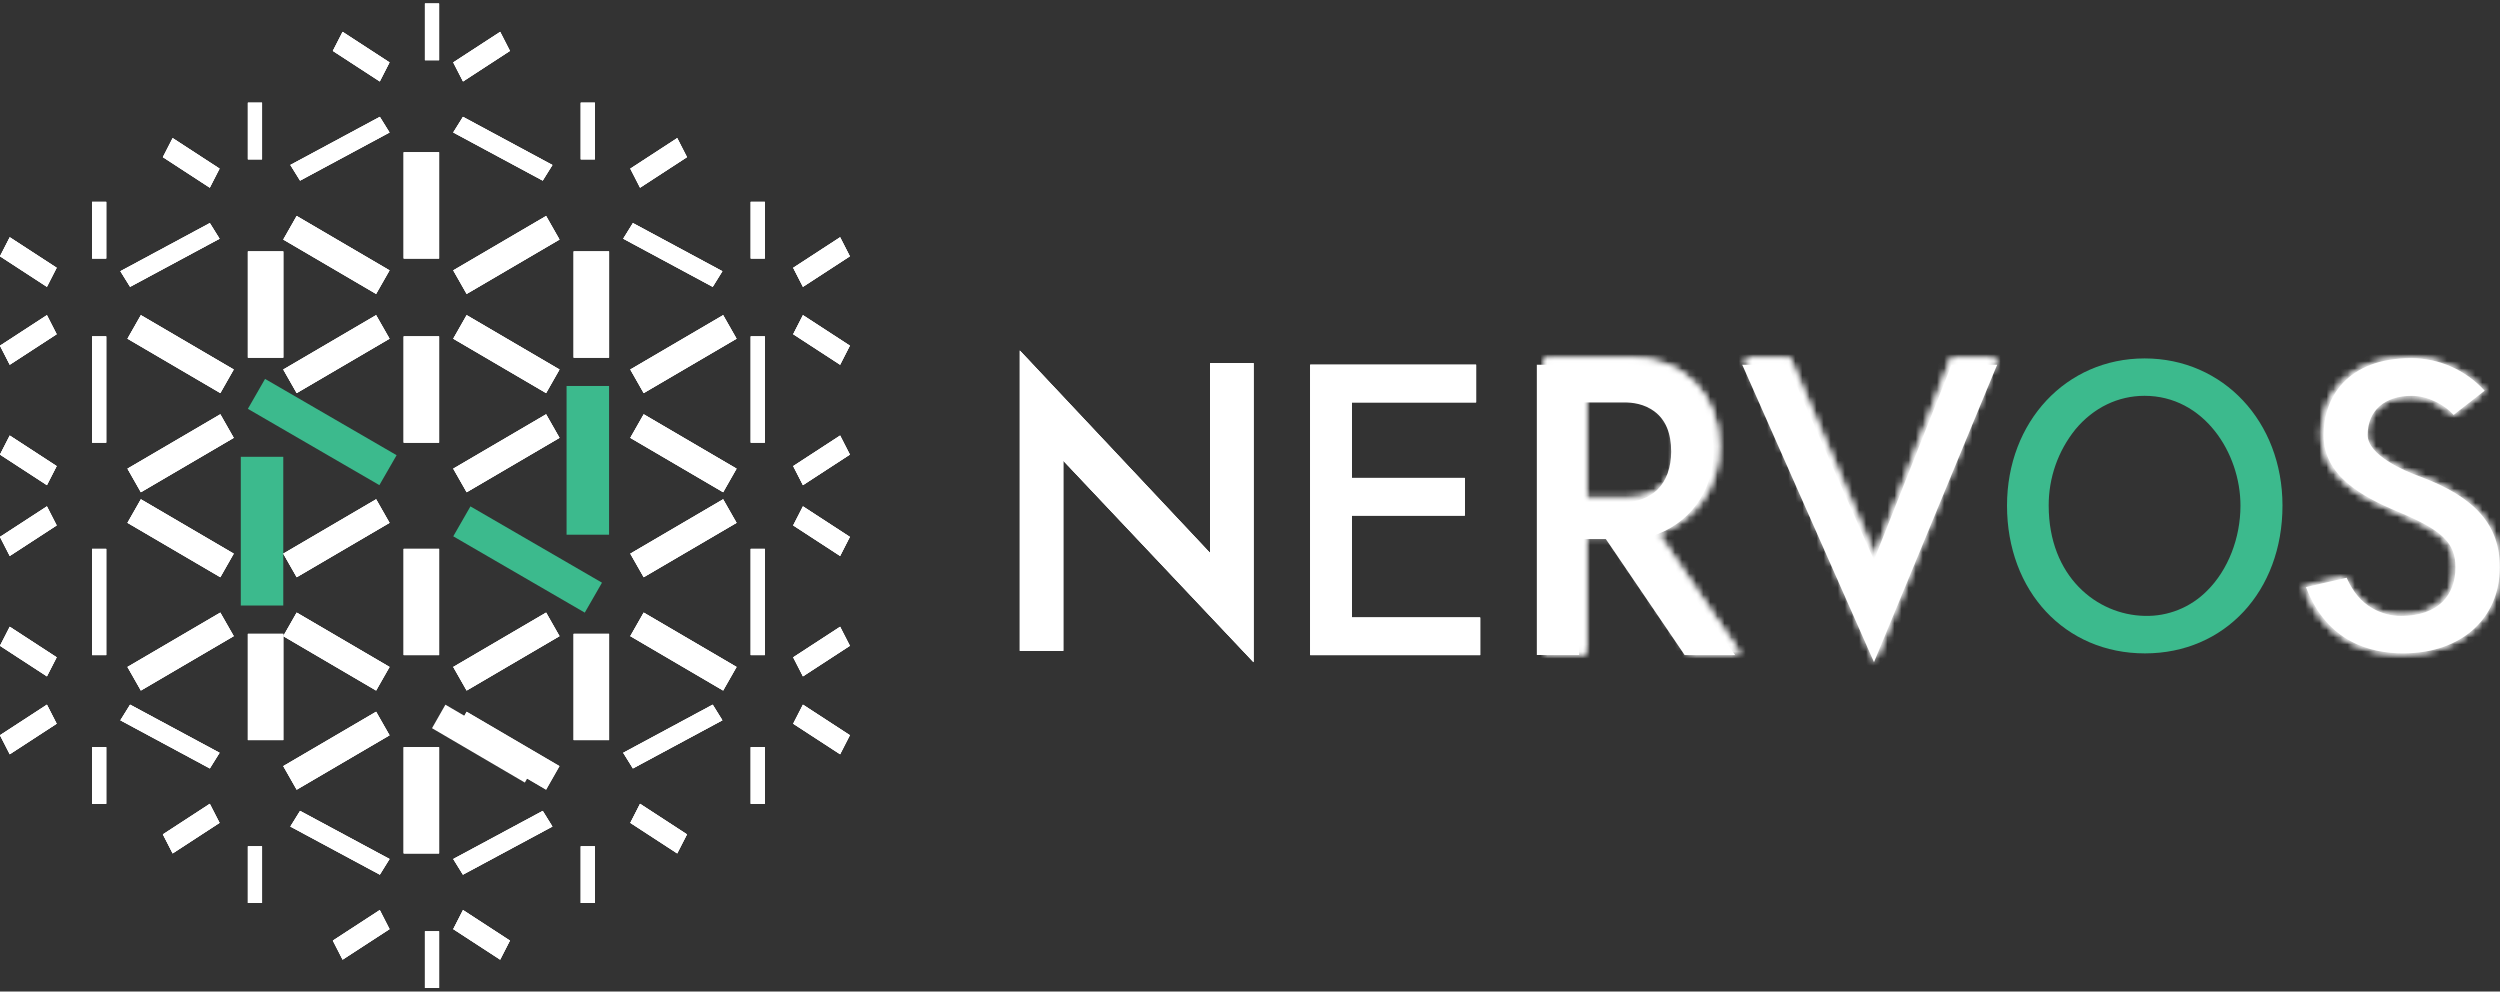 <?xml version="1.0" encoding="UTF-8"?>
<svg width="353px" height="140px" viewBox="0 0 353 140" version="1.1" xmlns="http://www.w3.org/2000/svg" xmlns:xlink="http://www.w3.org/1999/xlink">
    <rect x="0" y="0" width="353" height="140" fill="#333333" stroke="none"/>
    <!-- Generator: Sketch 52.4 (67378) - http://www.bohemiancoding.com/sketch -->
    <title>logo</title>
    <desc>Created with Sketch.</desc>
    <defs>
        <path d="M0.081,0.042 L0.081,41.793 L5.973,41.793 L5.973,25.119 L9.688,25.119 L20.618,41.734 L20.666,41.806 L27.695,41.806 L16.001,24.726 C21.283,23.048 24.682,18.281 24.682,12.504 C24.682,5.165 19.57,0.042 12.222,0.042 L0.081,0.042 Z M5.985,5.455 L12.231,5.455 C13.388,5.455 15.059,5.68 16.439,6.75 C17.998,7.939 18.788,9.878 18.788,12.521 L18.79,12.504 C18.79,14.817 18.107,16.759 16.874,18.008 C15.682,19.203 13.998,19.838 12.024,19.838 L5.985,19.838 L5.985,5.455 Z" id="path-1"></path>
        <polygon id="path-3" points="29.559 0.054 18.749 28.15 6.735 0.156 6.694 0.054 0.39 0.054 18.749 42.845 35.907 0.054"></polygon>
        <path d="M2.839,10.96 C2.839,16.618 8.201,19.591 13.446,21.753 C19.81,24.389 21.648,26.154 21.648,29.608 C21.648,31.583 21.048,33.199 19.866,34.413 C18.482,35.777 16.481,36.468 13.926,36.468 C12.471,36.476 11.04,36.097 9.783,35.37 C8.263,34.516 7.055,33.108 6.191,31.195 L6.135,31.075 L0.336,32.4 L0.404,32.575 C3.372,40.162 9.546,41.755 14.206,41.755 C22.437,41.755 27.971,36.872 27.971,29.608 C27.983,23.64 24.477,19.688 16.621,16.8 C14.367,15.985 9.129,13.784 9.129,10.911 C9.129,7.509 11.53,5.392 15.394,5.392 C17.78,5.392 20.07,6.685 21.281,7.978 L21.382,8.085 L25.811,4.669 L25.694,4.54 C23.017,1.707 19.291,0.09 15.384,0.064 C6.135,0.064 2.839,5.693 2.839,10.96 Z" id="path-5"></path>
    </defs>
    <g id="Page-1" stroke="none" stroke-width="1" fill="none" fill-rule="evenodd">
        <g id="homepag_v6-copy-3" transform="translate(-180, -10927)">
            <g id="footer" transform="translate(-1, 10876)">
                <g id="logo" transform="translate(181, 51)">
                    <polygon id="Fill-1" fill="#3CBA8D" points="34 85.5 40 85.5 40 64.5 34 64.5"></polygon>
                    <polygon id="Fill-2" fill="#3CBA8D" points="80 75.5 86 75.5 86 54.5 80 54.5"></polygon>
                    <polygon id="Fill-3" fill="#3CBA8D" points="37.479 53.532 37.428 53.5 35 57.728 53.518 68.471 53.569 68.5 56 64.275"></polygon>
                    <polygon id="Fill-4" fill="#3CBA8D" points="66.479 71.532 66.428 71.5 64 75.728 82.517 86.471 82.572 86.5 85 82.275"></polygon>
                    <polygon id="Fill-5" fill="#FFFFFF" points="60 8.5 62 8.5 62 0.5 60 0.5"></polygon>
                    <polygon id="Fill-6" fill="#FFFFFF" points="60 8.5 62 8.5 62 0.5 60 0.5"></polygon>
                    <polygon id="Fill-7" fill="#FFFFFF" points="60 8.5 62 8.5 62 0.5 60 0.5"></polygon>
                    <polygon id="Fill-8" fill="#FFFFFF" points="47 7.188 53.624 11.5 55 8.812 48.376 4.5"></polygon>
                    <polygon id="Fill-9" fill="#FFFFFF" points="47 7.188 53.624 11.5 55 8.812 48.376 4.5"></polygon>
                    <polygon id="Fill-10" fill="#FFFFFF" points="47 7.188 53.623 11.5 55 8.812 48.376 4.5"></polygon>
                    <polygon id="Fill-11" fill="#FFFFFF" points="70.624 4.5 64 8.812 65.379 11.5 72 7.189"></polygon>
                    <polygon id="Fill-12" fill="#FFFFFF" points="64 8.811 65.379 11.5 72 7.188 70.625 4.5"></polygon>
                    <polygon id="Fill-13" fill="#FFFFFF" points="64 8.812 65.379 11.5 72 7.188 70.625 4.5"></polygon>
                    <polygon id="Fill-14" fill="#FFFFFF" points="35 50.5 40 50.5 40 35.5 35 35.5"></polygon>
                    <polygon id="Fill-15" fill="#FFFFFF" points="35 50.5 40 50.5 40 35.5 35 35.5"></polygon>
                    <polygon id="Fill-16" fill="#FFFFFF" points="35 50.5 40 50.5 40 35.5 35 35.5"></polygon>
                    <polygon id="Fill-17" fill="#FFFFFF" points="18 47.824 31.109 55.5 33 52.176 19.891 44.5"></polygon>
                    <polygon id="Fill-18" fill="#FFFFFF" points="18 47.824 31.109 55.5 33 52.176 19.891 44.5"></polygon>
                    <polygon id="Fill-19" fill="#FFFFFF" points="18 47.823 31.109 55.5 33 52.176 19.891 44.5"></polygon>
                    <polygon id="Fill-20" fill="#FFFFFF" points="19.891 69.5 33 61.824 31.109 58.5 18 66.176"></polygon>
                    <polygon id="Fill-21" fill="#FFFFFF" points="18 66.175 19.891 69.5 33 61.824 31.109 58.5"></polygon>
                    <polygon id="Fill-22" fill="#FFFFFF" points="18 66.175 19.891 69.5 33 61.824 31.109 58.5"></polygon>
                    <polygon id="Fill-23" fill="#FFFFFF" points="57 36.5 62 36.5 62 21.5 57 21.5"></polygon>
                    <polygon id="Fill-24" fill="#FFFFFF" points="57 36.5 62 36.5 62 21.5 57 21.5"></polygon>
                    <polygon id="Fill-25" fill="#FFFFFF" points="57 36.5 62 36.5 62 21.5 57 21.5"></polygon>
                    <polygon id="Fill-26" fill="#FFFFFF" points="40 33.824 53.106 41.5 55 38.176 41.891 30.5"></polygon>
                    <polygon id="Fill-27" fill="#FFFFFF" points="40 33.824 53.106 41.5 55 38.176 41.891 30.5"></polygon>
                    <polygon id="Fill-28" fill="#FFFFFF" points="40 33.824 53.105 41.5 55 38.176 41.891 30.5"></polygon>
                    <polygon id="Fill-29" fill="#FFFFFF" points="41.891 55.5 55 47.824 53.105 44.5 40 52.176"></polygon>
                    <polygon id="Fill-30" fill="#FFFFFF" points="40 52.176 41.891 55.5 55 47.823 53.106 44.5"></polygon>
                    <polygon id="Fill-31" fill="#FFFFFF" points="40 52.176 41.891 55.5 55 47.824 53.105 44.5"></polygon>
                    <polygon id="Fill-32" fill="#FFFFFF" points="57 62.5 62 62.5 62 47.5 57 47.5"></polygon>
                    <polygon id="Fill-33" fill="#FFFFFF" points="57 62.5 62 62.5 62 47.5 57 47.5"></polygon>
                    <polygon id="Fill-34" fill="#FFFFFF" points="57 62.5 62 62.5 62 47.5 57 47.5"></polygon>
                    <polygon id="Fill-35" fill="#FFFFFF" points="79 52.176 65.891 44.5 64 47.824 77.109 55.5"></polygon>
                    <polygon id="Fill-36" fill="#FFFFFF" points="64 47.824 77.109 55.5 79 52.176 65.891 44.5"></polygon>
                    <polygon id="Fill-37" fill="#FFFFFF" points="64 47.823 77.109 55.5 79 52.176 65.891 44.5"></polygon>
                    <polygon id="Fill-38" fill="#FFFFFF" points="77.109 30.5 64 38.175 65.891 41.5 79 33.824"></polygon>
                    <polygon id="Fill-39" fill="#FFFFFF" points="64 38.176 65.891 41.5 79 33.823 77.109 30.5"></polygon>
                    <polygon id="Fill-40" fill="#FFFFFF" points="64 38.176 65.891 41.5 79 33.824 77.109 30.5"></polygon>
                    <polygon id="Fill-41" fill="#FFFFFF" points="57 92.5 62 92.5 62 77.5 57 77.5"></polygon>
                    <polygon id="Fill-42" fill="#FFFFFF" points="57 92.5 62 92.5 62 77.5 57 77.5"></polygon>
                    <polygon id="Fill-43" fill="#FFFFFF" points="57 92.5 62 92.5 62 77.5 57 77.5"></polygon>
                    <polygon id="Fill-44" fill="#FFFFFF" points="40 89.821 53.106 97.5 55 94.175 41.891 86.5"></polygon>
                    <polygon id="Fill-45" fill="#FFFFFF" points="40 89.822 53.106 97.5 55 94.175 41.891 86.5"></polygon>
                    <polygon id="Fill-46" fill="#FFFFFF" points="40 89.822 53.106 97.5 55 94.175 41.892 86.5"></polygon>
                    <polygon id="Fill-47" fill="#FFFFFF" points="41.891 111.5 55 103.822 53.105 100.5 40 108.175"></polygon>
                    <polygon id="Fill-48" fill="#FFFFFF" points="40 108.175 41.891 111.5 55 103.822 53.106 100.5"></polygon>
                    <polygon id="Fill-49" fill="#FFFFFF" points="40 108.175 41.892 111.5 55 103.822 53.106 100.5"></polygon>
                    <polygon id="Fill-50" fill="#FFFFFF" points="57 120.5 62 120.5 62 105.5 57 105.5"></polygon>
                    <polygon id="Fill-51" fill="#FFFFFF" points="57 120.5 62 120.5 62 105.5 57 105.5"></polygon>
                    <polygon id="Fill-52" fill="#FFFFFF" points="57 120.5 62 120.5 62 105.5 57 105.5"></polygon>
                    <polygon id="Fill-53" fill="#FFFFFF" points="76 107.175 62.891 99.5 61 102.822 74.109 110.5"></polygon>
                    <polygon id="Fill-54" fill="#FFFFFF" points="64 103.822 77.109 111.5 79 108.175 65.891 100.5"></polygon>
                    <polygon id="Fill-55" fill="#FFFFFF" points="64 103.822 77.109 111.5 79 108.175 65.891 100.5"></polygon>
                    <polygon id="Fill-56" fill="#FFFFFF" points="77.109 86.5 64 94.175 65.891 97.5 79 89.821"></polygon>
                    <polygon id="Fill-57" fill="#FFFFFF" points="64 94.175 65.891 97.5 79 89.822 77.109 86.5"></polygon>
                    <polygon id="Fill-58" fill="#FFFFFF" points="64 94.175 65.891 97.5 79 89.822 77.109 86.5"></polygon>
                    <polygon id="Fill-59" fill="#FFFFFF" points="81 104.5 86 104.5 86 89.5 81 89.5"></polygon>
                    <polygon id="Fill-60" fill="#FFFFFF" points="81 104.5 86 104.5 86 89.5 81 89.5"></polygon>
                    <polygon id="Fill-61" fill="#FFFFFF" points="81 104.5 86 104.5 86 89.5 81 89.5"></polygon>
                    <polygon id="Fill-62" fill="#FFFFFF" points="104 94.175 90.891 86.5 89 89.822 102.106 97.5"></polygon>
                    <polygon id="Fill-63" fill="#FFFFFF" points="89 89.822 102.106 97.5 104 94.175 90.891 86.5"></polygon>
                    <polygon id="Fill-64" fill="#FFFFFF" points="89 89.822 102.106 97.5 104 94.175 90.891 86.5"></polygon>
                    <polygon id="Fill-65" fill="#FFFFFF" points="102.106 70.5 89 78.176 90.891 81.5 104 73.824"></polygon>
                    <polygon id="Fill-66" fill="#FFFFFF" points="89 78.176 90.891 81.5 104 73.824 102.106 70.5"></polygon>
                    <polygon id="Fill-67" fill="#FFFFFF" points="89 78.177 90.891 81.5 104 73.824 102.106 70.5"></polygon>
                    <polygon id="Fill-68" fill="#FFFFFF" points="18 73.824 31.109 81.5 33 78.176 19.891 70.5"></polygon>
                    <polygon id="Fill-69" fill="#FFFFFF" points="18 73.824 31.109 81.5 33 78.177 19.891 70.5"></polygon>
                    <polygon id="Fill-70" fill="#FFFFFF" points="18 73.824 31.109 81.5 33 78.176 19.891 70.5"></polygon>
                    <polygon id="Fill-71" fill="#FFFFFF" points="35 104.5 40 104.5 40 89.5 35 89.5"></polygon>
                    <polygon id="Fill-72" fill="#FFFFFF" points="35 104.5 40 104.5 40 89.5 35 89.5"></polygon>
                    <polygon id="Fill-73" fill="#FFFFFF" points="35 104.5 40 104.5 40 89.5 35 89.5"></polygon>
                    <polygon id="Fill-74" fill="#FFFFFF" points="81 50.5 86 50.5 86 35.5 81 35.5"></polygon>
                    <polygon id="Fill-75" fill="#FFFFFF" points="81 50.5 86 50.5 86 35.5 81 35.5"></polygon>
                    <polygon id="Fill-76" fill="#FFFFFF" points="81 50.5 86 50.5 86 35.5 81 35.5"></polygon>
                    <polygon id="Fill-77" fill="#FFFFFF" points="65.894 69.5 79 61.824 77.109 58.5 64 66.176"></polygon>
                    <polygon id="Fill-78" fill="#FFFFFF" points="64 66.175 65.894 69.5 79 61.824 77.109 58.5"></polygon>
                    <polygon id="Fill-79" fill="#FFFFFF" points="64 66.175 65.894 69.5 79 61.824 77.109 58.5"></polygon>
                    <polygon id="Fill-80" fill="#FFFFFF" points="104 66.176 90.891 58.5 89 61.824 102.108 69.5"></polygon>
                    <polygon id="Fill-81" fill="#FFFFFF" points="89 61.824 102.108 69.5 104 66.175 90.891 58.5"></polygon>
                    <polygon id="Fill-82" fill="#FFFFFF" points="89 61.824 102.108 69.5 104 66.175 90.891 58.5"></polygon>
                    <polygon id="Fill-83" fill="#FFFFFF" points="102.108 44.5 89 52.175 90.891 55.5 104 47.824"></polygon>
                    <polygon id="Fill-84" fill="#FFFFFF" points="89 52.176 90.891 55.5 104 47.823 102.108 44.5"></polygon>
                    <polygon id="Fill-85" fill="#FFFFFF" points="89 52.176 90.891 55.5 104 47.824 102.108 44.5"></polygon>
                    <polygon id="Fill-86" fill="#FFFFFF" points="53.109 70.5 40 78.176 41.895 81.5 55 73.824"></polygon>
                    <polygon id="Fill-87" fill="#FFFFFF" points="40 78.176 41.895 81.5 55 73.824 53.109 70.5"></polygon>
                    <polygon id="Fill-88" fill="#FFFFFF" points="40 78.177 41.895 81.5 55 73.824 53.109 70.5"></polygon>
                    <polygon id="Fill-89" fill="#FFFFFF" points="31.106 86.5 18 94.175 19.891 97.5 33 89.821"></polygon>
                    <polygon id="Fill-90" fill="#FFFFFF" points="18 94.175 19.891 97.5 33 89.822 31.105 86.5"></polygon>
                    <polygon id="Fill-91" fill="#FFFFFF" points="18 94.175 19.891 97.5 33 89.822 31.105 86.5"></polygon>
                    <polygon id="Fill-92" fill="#FFFFFF" points="35 22.5 37 22.5 37 14.5 35 14.5"></polygon>
                    <polygon id="Fill-93" fill="#FFFFFF" points="35 22.5 37 22.5 37 14.5 35 14.5"></polygon>
                    <polygon id="Fill-94" fill="#FFFFFF" points="35 22.5 37 22.5 37 14.5 35 14.5"></polygon>
                    <polygon id="Fill-95" fill="#FFFFFF" points="23 22.187 29.621 26.5 31 23.809 24.379 19.5"></polygon>
                    <polygon id="Fill-96" fill="#FFFFFF" points="23 22.188 29.621 26.5 31 23.809 24.379 19.5"></polygon>
                    <polygon id="Fill-97" fill="#FFFFFF" points="23 22.188 29.621 26.5 31 23.81 24.379 19.5"></polygon>
                    <polygon id="Fill-98" fill="#FFFFFF" points="55 18.707 53.631 16.5 41 23.292 42.369 25.5"></polygon>
                    <polygon id="Fill-99" fill="#FFFFFF" points="41 23.293 42.369 25.5 55 18.707 53.631 16.5"></polygon>
                    <polygon id="Fill-100" fill="#FFFFFF" points="41 23.292 42.369 25.5 55 18.708 53.63 16.5"></polygon>
                    <polygon id="Fill-101" fill="#FFFFFF" points="13 36.5 15 36.5 15 28.5 13 28.5"></polygon>
                    <polygon id="Fill-102" fill="#FFFFFF" points="13 36.5 15 36.5 15 28.5 13 28.5"></polygon>
                    <polygon id="Fill-103" fill="#FFFFFF" points="13 36.5 15 36.5 15 28.5 13 28.5"></polygon>
                    <polygon id="Fill-104" fill="#FFFFFF" points="0 36.187 6.624 40.5 8 37.81 1.376 33.5"></polygon>
                    <polygon id="Fill-105" fill="#FFFFFF" points="0 36.187 6.624 40.5 8 37.81 1.376 33.5"></polygon>
                    <polygon id="Fill-106" fill="#FFFFFF" points="0 36.186 6.623 40.5 8 37.81 1.376 33.5"></polygon>
                    <polygon id="Fill-107" fill="#FFFFFF" points="1.376 51.5 8 47.19 6.624 44.5 0 48.813"></polygon>
                    <polygon id="Fill-108" fill="#FFFFFF" points="0 48.813 1.376 51.5 8 47.19 6.624 44.5"></polygon>
                    <polygon id="Fill-109" fill="#FFFFFF" points="0 48.813 1.376 51.5 8 47.19 6.623 44.5"></polygon>
                    <polygon id="Fill-110" fill="#FFFFFF" points="31 33.707 29.628 31.5 17 38.293 18.369 40.5"></polygon>
                    <polygon id="Fill-111" fill="#FFFFFF" points="17 38.293 18.369 40.5 31 33.707 29.628 31.5"></polygon>
                    <polygon id="Fill-112" fill="#FFFFFF" points="17 38.293 18.369 40.5 31 33.707 29.628 31.5"></polygon>
                    <polygon id="Fill-113" fill="#FFFFFF" points="13 62.5 15 62.5 15 47.5 13 47.5"></polygon>
                    <polygon id="Fill-114" fill="#FFFFFF" points="13 62.5 15 62.5 15 47.5 13 47.5"></polygon>
                    <polygon id="Fill-115" fill="#FFFFFF" points="13 62.5 15 62.5 15 47.5 13 47.5"></polygon>
                    <polygon id="Fill-116" fill="#FFFFFF" points="0 64.187 6.624 68.5 8 65.813 1.376 61.5"></polygon>
                    <polygon id="Fill-117" fill="#FFFFFF" points="0 64.187 6.624 68.5 8 65.813 1.376 61.5"></polygon>
                    <polygon id="Fill-118" fill="#FFFFFF" points="0 64.187 6.623 68.5 8 65.813 1.376 61.5"></polygon>
                    <polygon id="Fill-119" fill="#FFFFFF" points="1.376 78.5 8 74.187 6.624 71.5 0 75.81"></polygon>
                    <polygon id="Fill-120" fill="#FFFFFF" points="0 75.81 1.376 78.5 8 74.188 6.624 71.5"></polygon>
                    <polygon id="Fill-121" fill="#FFFFFF" points="0 75.81 1.376 78.5 8 74.188 6.623 71.5"></polygon>
                    <polygon id="Fill-122" fill="#FFFFFF" points="13 92.5 15 92.5 15 77.5 13 77.5"></polygon>
                    <polygon id="Fill-123" fill="#FFFFFF" points="13 92.5 15 92.5 15 77.5 13 77.5"></polygon>
                    <polygon id="Fill-124" fill="#FFFFFF" points="13 92.5 15 92.5 15 77.5 13 77.5"></polygon>
                    <polygon id="Fill-125" fill="#FFFFFF" points="0 91.187 6.624 95.5 8 92.813 1.376 88.5"></polygon>
                    <polygon id="Fill-126" fill="#FFFFFF" points="0 91.187 6.624 95.5 8 92.813 1.376 88.5"></polygon>
                    <polygon id="Fill-127" fill="#FFFFFF" points="0 91.187 6.623 95.5 8 92.813 1.376 88.5"></polygon>
                    <polygon id="Fill-128" fill="#FFFFFF" points="1.376 106.5 8 102.187 6.624 99.5 0 103.813"></polygon>
                    <polygon id="Fill-129" fill="#FFFFFF" points="0 103.813 1.376 106.5 8 102.187 6.624 99.5"></polygon>
                    <polygon id="Fill-130" fill="#FFFFFF" points="0 103.813 1.376 106.5 8 102.187 6.623 99.5"></polygon>
                    <polygon id="Fill-131" fill="#FFFFFF" points="13 113.5 15 113.5 15 105.5 13 105.5"></polygon>
                    <polygon id="Fill-132" fill="#FFFFFF" points="13 113.5 15 113.5 15 105.5 13 105.5"></polygon>
                    <polygon id="Fill-133" fill="#FFFFFF" points="13 113.5 15 113.5 15 105.5 13 105.5"></polygon>
                    <polygon id="Fill-134" fill="#FFFFFF" points="18.369 99.5 17 101.705 29.628 108.5 31 106.295"></polygon>
                    <polygon id="Fill-135" fill="#FFFFFF" points="17 101.705 29.628 108.5 31 106.295 18.369 99.5"></polygon>
                    <polygon id="Fill-136" fill="#FFFFFF" points="17 101.705 29.628 108.5 31 106.295 18.369 99.5"></polygon>
                    <polygon id="Fill-137" fill="#FFFFFF" points="24.379 120.5 31 116.186 29.621 113.5 23 117.813"></polygon>
                    <polygon id="Fill-138" fill="#FFFFFF" points="23 117.814 24.379 120.5 31 116.187 29.621 113.5"></polygon>
                    <polygon id="Fill-139" fill="#FFFFFF" points="23 117.814 24.379 120.5 31 116.187 29.621 113.5"></polygon>
                    <polygon id="Fill-140" fill="#FFFFFF" points="35 127.5 37 127.5 37 119.5 35 119.5"></polygon>
                    <polygon id="Fill-141" fill="#FFFFFF" points="35 127.5 37 127.5 37 119.5 35 119.5"></polygon>
                    <polygon id="Fill-142" fill="#FFFFFF" points="35 127.5 37 127.5 37 119.5 35 119.5"></polygon>
                    <polygon id="Fill-143" fill="#FFFFFF" points="42.369 114.5 41 116.708 53.631 123.5 55 121.293"></polygon>
                    <polygon id="Fill-144" fill="#FFFFFF" points="41 116.708 53.632 123.5 55 121.292 42.369 114.5"></polygon>
                    <polygon id="Fill-145" fill="#FFFFFF" points="41 116.707 53.632 123.5 55 121.292 42.369 114.5"></polygon>
                    <polygon id="Fill-146" fill="#FFFFFF" points="48.376 135.5 55 131.191 53.624 128.5 47 132.813"></polygon>
                    <polygon id="Fill-147" fill="#FFFFFF" points="47 132.813 48.376 135.5 55 131.191 53.624 128.5"></polygon>
                    <polygon id="Fill-148" fill="#FFFFFF" points="47 132.813 48.376 135.5 55 131.191 53.624 128.5"></polygon>
                    <polygon id="Fill-149" fill="#FFFFFF" points="60 139.5 62 139.5 62 131.5 60 131.5"></polygon>
                    <polygon id="Fill-150" fill="#FFFFFF" points="60 139.5 62 139.5 62 131.5 60 131.5"></polygon>
                    <polygon id="Fill-151" fill="#FFFFFF" points="60 139.5 62 139.5 62 131.5 60 131.5"></polygon>
                    <polygon id="Fill-152" fill="#FFFFFF" points="72 132.813 65.376 128.5 64 131.191 70.621 135.5"></polygon>
                    <polygon id="Fill-153" fill="#FFFFFF" points="64 131.191 70.621 135.5 72 132.813 65.376 128.5"></polygon>
                    <polygon id="Fill-154" fill="#FFFFFF" points="64 131.191 70.621 135.5 72 132.813 65.376 128.5"></polygon>
                    <polygon id="Fill-155" fill="#FFFFFF" points="78 116.708 76.634 114.5 64 121.292 65.366 123.5"></polygon>
                    <polygon id="Fill-156" fill="#FFFFFF" points="64 121.292 65.366 123.5 78 116.708 76.634 114.5"></polygon>
                    <polygon id="Fill-157" fill="#FFFFFF" points="64 121.292 65.366 123.5 78 116.708 76.633 114.5"></polygon>
                    <polygon id="Fill-158" fill="#FFFFFF" points="82 127.5 84 127.5 84 119.5 82 119.5"></polygon>
                    <polygon id="Fill-159" fill="#FFFFFF" points="82 127.5 84 127.5 84 119.5 82 119.5"></polygon>
                    <polygon id="Fill-160" fill="#FFFFFF" points="82 127.5 84 127.5 84 119.5 82 119.5"></polygon>
                    <polygon id="Fill-161" fill="#FFFFFF" points="97 117.813 90.375 113.5 89 116.187 95.621 120.5"></polygon>
                    <polygon id="Fill-162" fill="#FFFFFF" points="89 116.187 95.621 120.5 97 117.814 90.375 113.5"></polygon>
                    <polygon id="Fill-163" fill="#FFFFFF" points="89 116.187 95.621 120.5 97 117.814 90.375 113.5"></polygon>
                    <polygon id="Fill-164" fill="#FFFFFF" points="102 101.705 100.633 99.5 88 106.295 89.367 108.5"></polygon>
                    <polygon id="Fill-165" fill="#FFFFFF" points="88 106.295 89.366 108.5 102 101.705 100.633 99.5"></polygon>
                    <polygon id="Fill-166" fill="#FFFFFF" points="88 106.295 89.366 108.5 102 101.705 100.633 99.5"></polygon>
                    <polygon id="Fill-167" fill="#FFFFFF" points="106 113.5 108 113.5 108 105.5 106 105.5"></polygon>
                    <polygon id="Fill-168" fill="#FFFFFF" points="106 113.5 108 113.5 108 105.5 106 105.5"></polygon>
                    <polygon id="Fill-169" fill="#FFFFFF" points="106 113.5 108 113.5 108 105.5 106 105.5"></polygon>
                    <polygon id="Fill-170" fill="#FFFFFF" points="120 103.813 113.376 99.5 112 102.188 118.624 106.5"></polygon>
                    <polygon id="Fill-171" fill="#FFFFFF" points="112 102.187 118.624 106.5 120 103.813 113.376 99.5"></polygon>
                    <polygon id="Fill-172" fill="#FFFFFF" points="112 102.187 118.624 106.5 120 103.813 113.376 99.5"></polygon>
                    <polygon id="Fill-173" fill="#FFFFFF" points="118.624 88.5 112 92.814 113.376 95.5 120 91.187"></polygon>
                    <polygon id="Fill-174" fill="#FFFFFF" points="112 92.813 113.376 95.5 120 91.187 118.624 88.5"></polygon>
                    <polygon id="Fill-175" fill="#FFFFFF" points="112 92.813 113.376 95.5 120 91.187 118.624 88.5"></polygon>
                    <polygon id="Fill-176" fill="#FFFFFF" points="106 92.5 108 92.5 108 77.5 106 77.5"></polygon>
                    <polygon id="Fill-177" fill="#FFFFFF" points="106 92.5 108 92.5 108 77.5 106 77.5"></polygon>
                    <polygon id="Fill-178" fill="#FFFFFF" points="106 92.5 108 92.5 108 77.5 106 77.5"></polygon>
                    <polygon id="Fill-179" fill="#FFFFFF" points="120 75.81 113.376 71.5 112 74.188 118.624 78.5"></polygon>
                    <polygon id="Fill-180" fill="#FFFFFF" points="112 74.187 118.624 78.5 120 75.81 113.376 71.5"></polygon>
                    <polygon id="Fill-181" fill="#FFFFFF" points="112 74.188 118.624 78.5 120 75.81 113.376 71.5"></polygon>
                    <polygon id="Fill-182" fill="#FFFFFF" points="118.624 61.5 112 65.813 113.376 68.5 120 64.187"></polygon>
                    <polygon id="Fill-183" fill="#FFFFFF" points="112 65.813 113.376 68.5 120 64.187 118.624 61.5"></polygon>
                    <polygon id="Fill-184" fill="#FFFFFF" points="112 65.813 113.376 68.5 120 64.187 118.624 61.5"></polygon>
                    <polygon id="Fill-185" fill="#FFFFFF" points="106 36.5 108 36.5 108 28.5 106 28.5"></polygon>
                    <polygon id="Fill-186" fill="#FFFFFF" points="106 36.5 108 36.5 108 28.5 106 28.5"></polygon>
                    <polygon id="Fill-187" fill="#FFFFFF" points="106 36.5 108 36.5 108 28.5 106 28.5"></polygon>
                    <polygon id="Fill-188" fill="#FFFFFF" points="106 62.5 108 62.5 108 47.5 106 47.5"></polygon>
                    <polygon id="Fill-189" fill="#FFFFFF" points="106 62.5 108 62.5 108 47.5 106 47.5"></polygon>
                    <polygon id="Fill-190" fill="#FFFFFF" points="106 62.5 108 62.5 108 47.5 106 47.5"></polygon>
                    <polygon id="Fill-191" fill="#FFFFFF" points="120 48.809 113.376 44.5 112 47.188 118.624 51.5"></polygon>
                    <polygon id="Fill-192" fill="#FFFFFF" points="112 47.188 118.624 51.5 120 48.809 113.376 44.5"></polygon>
                    <polygon id="Fill-193" fill="#FFFFFF" points="112 47.188 118.624 51.5 120 48.81 113.376 44.5"></polygon>
                    <polygon id="Fill-194" fill="#FFFFFF" points="118.624 33.5 112 37.814 113.376 40.5 120 36.187"></polygon>
                    <polygon id="Fill-195" fill="#FFFFFF" points="112 37.814 113.376 40.5 120 36.188 118.624 33.5"></polygon>
                    <polygon id="Fill-196" fill="#FFFFFF" points="112 37.814 113.376 40.5 120 36.188 118.624 33.5"></polygon>
                    <polygon id="Fill-197" fill="#FFFFFF" points="82 22.5 84 22.5 84 14.5 82 14.5"></polygon>
                    <polygon id="Fill-198" fill="#FFFFFF" points="82 22.5 84 22.5 84 14.5 82 14.5"></polygon>
                    <polygon id="Fill-199" fill="#FFFFFF" points="82 22.5 84 22.5 84 14.5 82 14.5"></polygon>
                    <polygon id="Fill-200" fill="#FFFFFF" points="65.37 16.5 64 18.703 76.63 25.5 78 23.299"></polygon>
                    <polygon id="Fill-201" fill="#FFFFFF" points="64 18.703 76.63 25.5 78 23.299 65.37 16.5"></polygon>
                    <polygon id="Fill-202" fill="#FFFFFF" points="64 18.703 76.63 25.5 78 23.299 65.37 16.5"></polygon>
                    <polygon id="Fill-203" fill="#FFFFFF" points="89.366 31.5 88 33.703 100.634 40.5 102 38.297"></polygon>
                    <polygon id="Fill-204" fill="#FFFFFF" points="88 33.703 100.634 40.5 102 38.298 89.366 31.5"></polygon>
                    <polygon id="Fill-205" fill="#FFFFFF" points="88 33.703 100.634 40.5 102 38.298 89.366 31.5"></polygon>
                    <polygon id="Fill-206" fill="#FFFFFF" points="95.624 19.5 89 23.813 90.376 26.5 97 22.187"></polygon>
                    <polygon id="Fill-207" fill="#FFFFFF" points="89 23.813 90.376 26.5 97 22.187 95.623 19.5"></polygon>
                    <polygon id="Fill-208" fill="#FFFFFF" points="89 23.813 90.376 26.5 97 22.187 95.623 19.5"></polygon>
                    <polygon id="Fill-209" fill="#FFFFFF" points="170.868 51.271 170.868 78.092 144 49.5 144 91.906 150.132 91.906 150.132 65.043 177 93.5 177 51.271"></polygon>
                    <polygon id="Fill-210" fill="#FFFFFF" points="144 91.905 150.132 91.905 150.132 65.043 177 93.5 177 51.271 170.868 51.271 170.868 78.091 144 49.5"></polygon>
                    <polygon id="Fill-211" fill="#FFFFFF" points="144 91.905 150.132 91.905 150.132 65.043 177 93.5 177 51.271 170.868 51.271 170.868 78.091 144 49.5"></polygon>
                    <polygon id="Fill-212" fill="#FFFFFF" points="190.88 87.193 190.88 72.791 206.834 72.791 206.834 67.485 190.88 67.485 190.88 56.81 208.425 56.81 208.425 51.5 185 51.5 185 92.5 209 92.5 209 87.193"></polygon>
                    <polygon id="Fill-213" fill="#FFFFFF" points="185 51.5 185 92.5 209 92.5 209 87.193 190.88 87.193 190.88 72.791 206.834 72.791 206.834 67.485 190.88 67.485 190.88 56.809 208.425 56.809 208.425 51.5"></polygon>
                    <polygon id="Fill-214" fill="#FFFFFF" points="185 51.5 185 92.5 209 92.5 209 87.193 190.88 87.193 190.88 72.791 206.834 72.791 206.834 67.485 190.88 67.485 190.88 56.809 208.425 56.809 208.425 51.5"></polygon>
                    <path d="M233.143,75.732 C238.498,74.085 241.945,69.405 241.945,63.734 C241.945,56.529 236.761,51.5 229.31,51.5 L217,51.5 L217,92.486 L222.974,92.486 L222.974,76.118 L226.742,76.118 L237.824,92.428 L237.873,92.5 L245,92.5 L233.143,75.732 Z M235.971,63.734 C235.971,66.004 235.278,67.911 234.028,69.137 C232.819,70.31 231.112,70.933 229.109,70.933 L222.986,70.933 L222.986,56.815 L229.32,56.815 C230.493,56.815 232.187,57.035 233.587,58.085 C235.167,59.253 235.968,61.157 235.968,63.751 L235.971,63.734 Z" id="Fill-215" fill="#FFFFFF"></path>
                    <g id="分组" transform="translate(218, 50.5)">
                        <mask id="mask-2" fill="white">
                            <use xlink:href="#path-1"></use>
                        </mask>
                        <g id="Clip-218"></g>
                        <polygon id="Fill-217" fill="#FFFFFF" mask="url(#mask-2)" points="-990.387 774.2 1405.437 774.2 1405.437 -945.026 -990.387 -945.026"></polygon>
                        <polygon id="Fill-219" fill="#FFFFFF" mask="url(#mask-2)" points="-8.238 50.402 36.013 50.402 36.013 -8.555 -8.238 -8.555"></polygon>
                    </g>
                    <polygon id="Fill-220" fill="#FFFFFF" points="275.566 51.5 264.609 79.077 252.431 51.6 252.39 51.5 246 51.5 264.609 93.5 282 51.5"></polygon>
                    <g id="分组" transform="translate(246, 50.5)">
                        <mask id="mask-4" fill="white">
                            <use xlink:href="#path-3"></use>
                        </mask>
                        <g id="Clip-223"></g>
                        <polygon id="Fill-222" fill="#FFFFFF" mask="url(#mask-4)" points="-1002.667 767.065 1355.129 767.065 1355.129 -936.316 -1002.667 -936.316"></polygon>
                        <polygon id="Fill-224" fill="#FFFFFF" mask="url(#mask-4)" points="-7.796 51.361 44.094 51.361 44.094 -8.463 -7.796 -8.463"></polygon>
                    </g>
                    <g id="分组" transform="translate(283, 50.5)">
                        <path d="M19.816,0.109 C8.742,0.109 0.391,9.044 0.391,20.89 C0.391,32.982 8.577,41.758 19.861,41.758 C31.145,41.758 39.287,32.982 39.287,20.89 C39.287,9.04 30.917,0.109 19.816,0.109 Z M33.354,20.89 C33.354,25.494 31.595,29.986 28.647,32.907 C26.319,35.268 23.122,36.555 19.816,36.462 C13.086,36.323 6.275,30.926 6.275,20.88 C6.263,16.964 7.598,13.164 10.053,10.123 C12.594,7.07 16.06,5.389 19.813,5.389 C28.18,5.395 33.354,13.438 33.354,20.887 L33.354,20.89 Z" id="Fill-225" fill="#3CBA8D"></path>
                        <path d="M58.732,16.799 C56.5,15.985 51.314,13.784 51.314,10.912 C51.314,7.509 53.69,5.393 57.516,5.393 C59.88,5.393 62.147,6.685 63.346,7.978 L63.446,8.084 L67.833,4.669 L67.717,4.54 C65.066,1.708 61.376,0.09 57.507,0.064 C48.349,0.064 45.085,5.693 45.085,10.96 C45.085,16.618 50.394,19.591 55.587,21.753 C61.889,24.389 63.71,26.154 63.71,29.608 C63.71,31.582 63.115,33.198 61.944,34.413 C60.575,35.777 58.594,36.468 56.063,36.468 C54.622,36.476 53.206,36.097 51.96,35.37 C50.455,34.517 49.259,33.108 48.403,31.195 L48.349,31.075 L42.605,32.4 L42.673,32.575 C45.612,40.162 51.725,41.755 56.34,41.755 C64.491,41.755 69.971,36.872 69.971,29.608 C69.984,23.64 66.511,19.688 58.732,16.799" id="Fill-227" fill="#FFFFFF"></path>
                    </g>
                    <g id="分组" transform="translate(325, 50.5)">
                        <mask id="mask-6" fill="white">
                            <use xlink:href="#path-5"></use>
                        </mask>
                        <g id="Clip-230"></g>
                        <polygon id="Fill-229" fill="#FFFFFF" mask="url(#mask-6)" points="-1116.787 757.826 1318.313 757.826 1318.313 -924.026 -1116.787 -924.026"></polygon>
                        <polygon id="Fill-231" fill="#FFFFFF" mask="url(#mask-6)" points="-8.119 50.164 36.426 50.164 36.426 -8.345 -8.119 -8.345"></polygon>
                    </g>
                </g>
            </g>
        </g>
    </g>
</svg>